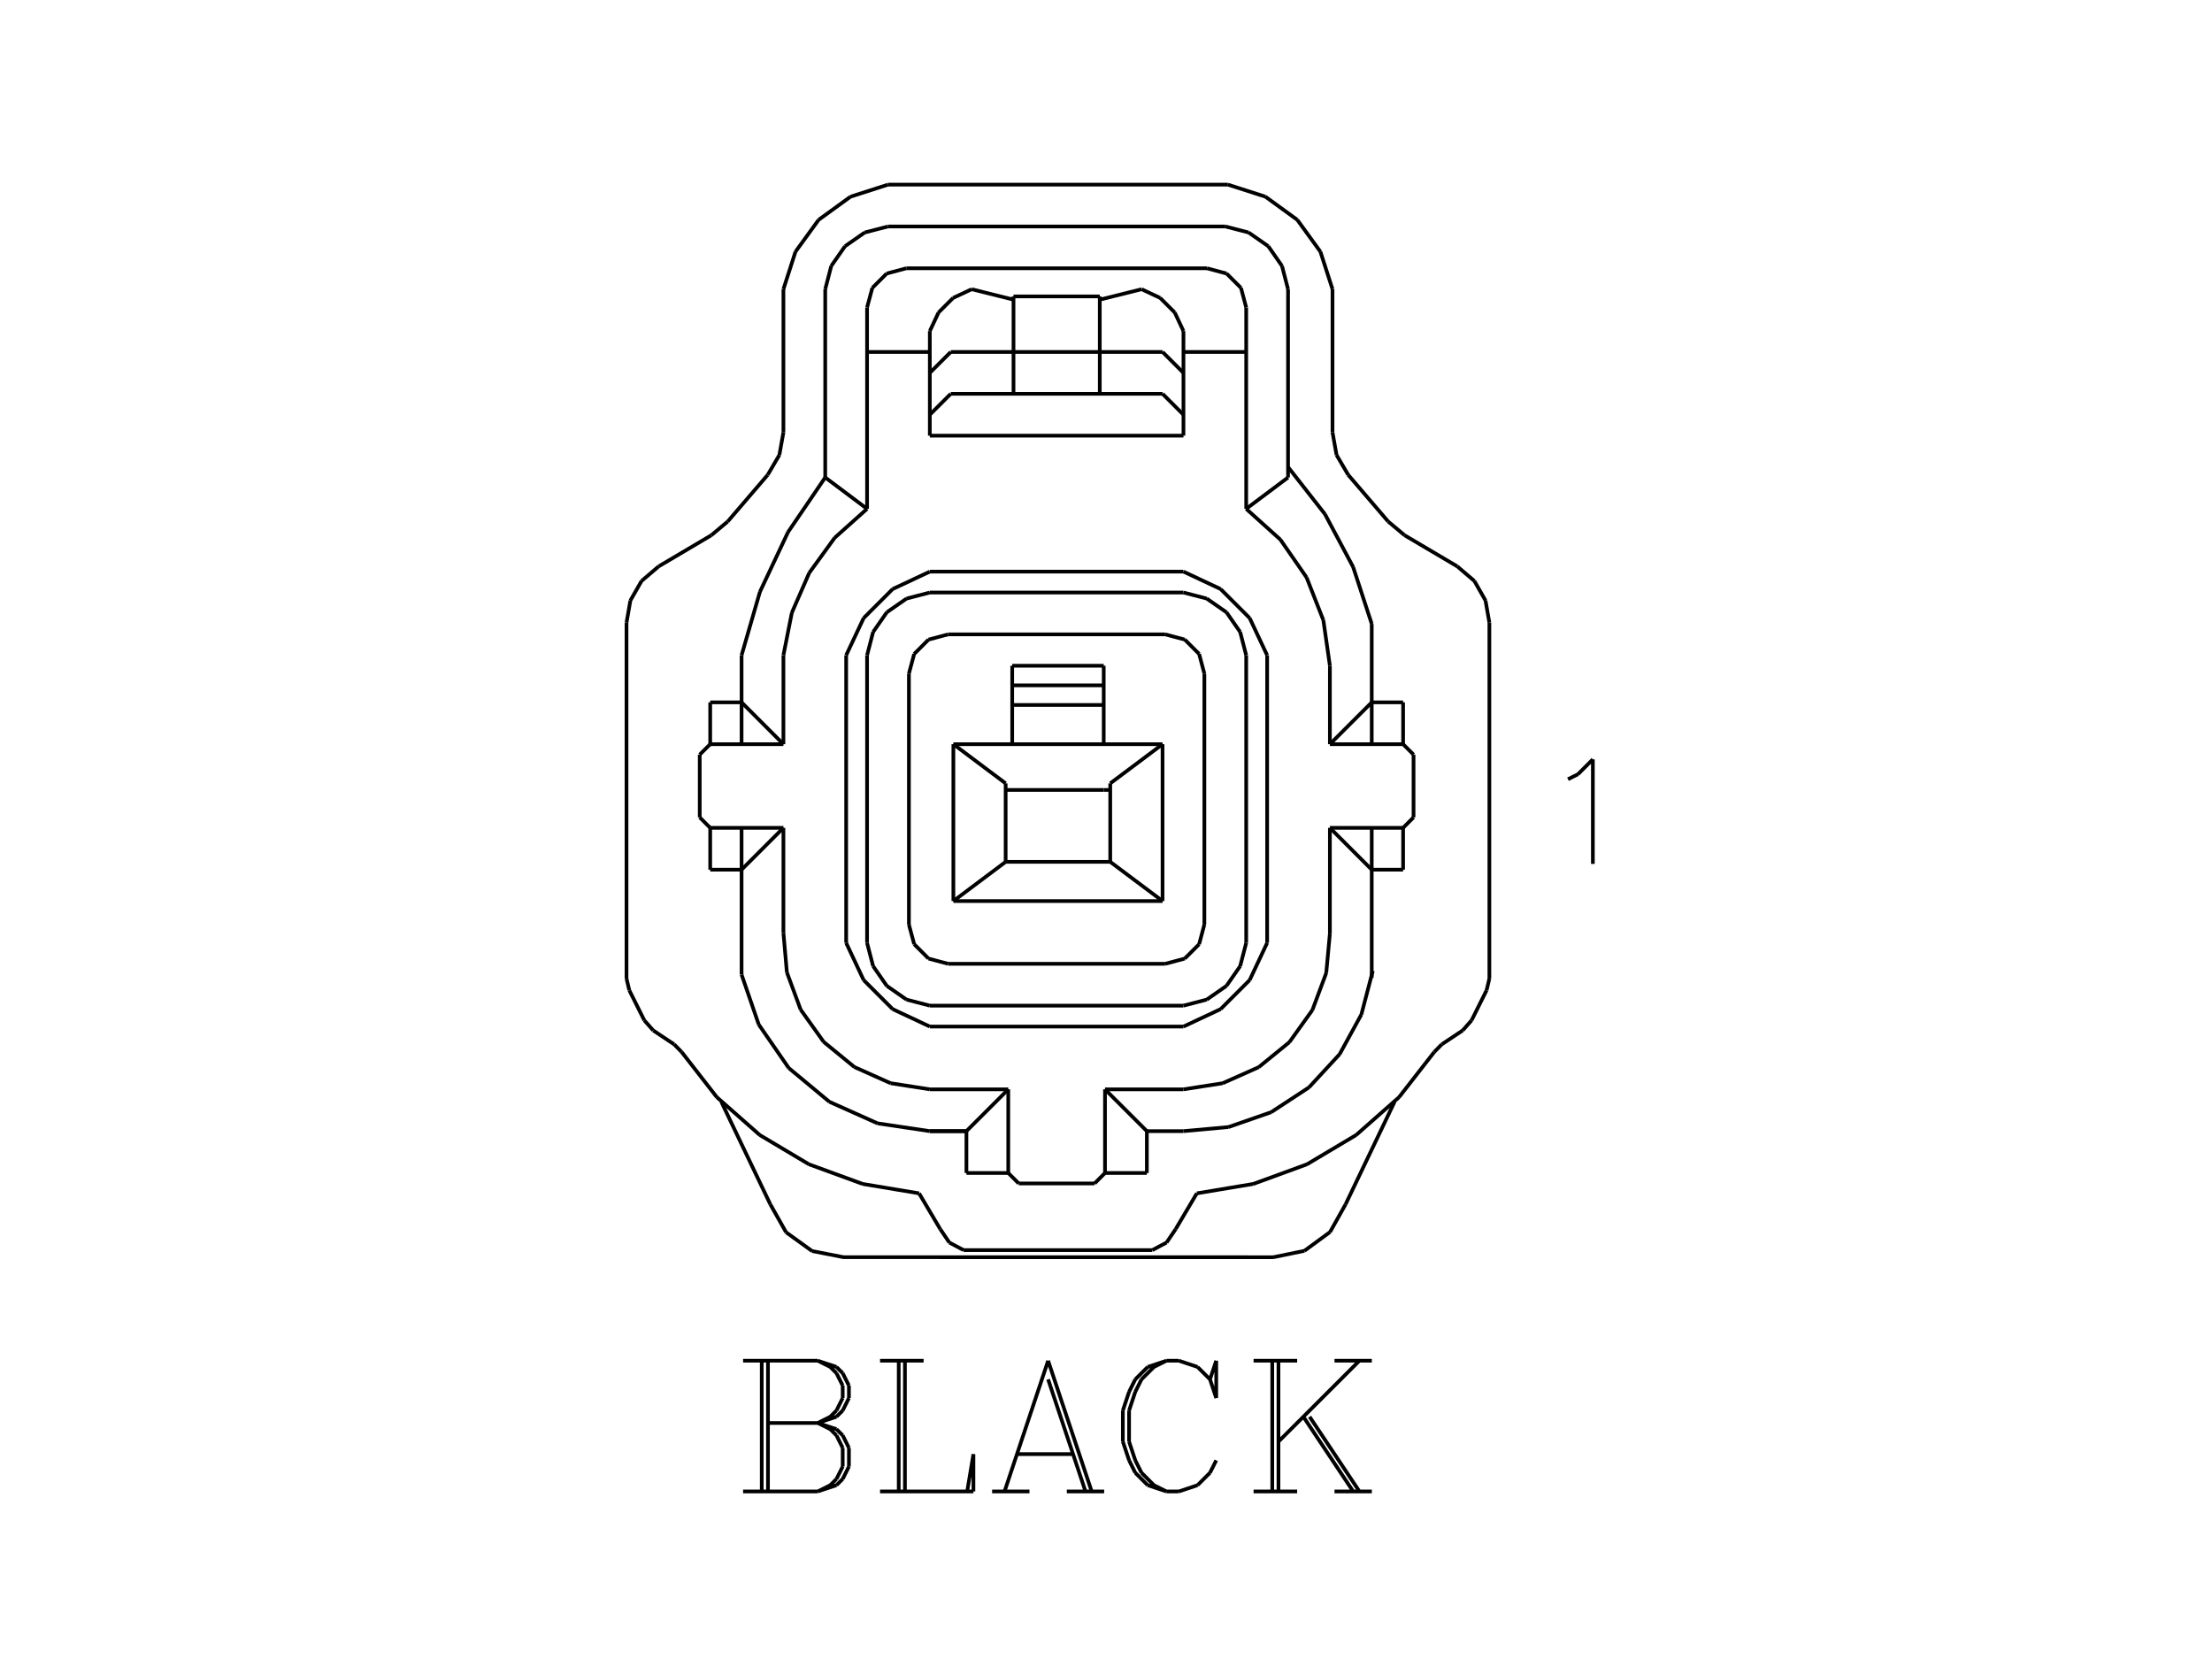 <?xml version="1.0" standalone="no"?><svg xmlns="http://www.w3.org/2000/svg" width="600.000" height="450.000" viewBox="0.0 0.0 600.000 450.000" version="1.1">
<title>Acme Converter - Post-processed with EDS-Designer: 14.44 (info@symca.com)</title>
<desc>Acme Converter - Post-processed with EDS-Designer: 14.44 (info@symca.com)</desc>
<g id="EDS_STYLE_GROUP" fill="none" stroke="black" stroke-width="1.0">
<g id="0" display="visible">
<path d="M206.62 404.55L206.62 369.09M208.31 369.09L208.31 404.55M201.56 369.09L221.82 369.09M221.82 369.09L226.89 370.78M226.89 370.78L228.58 372.47M228.58 372.47L230.27 375.84M230.27 375.84L230.27 379.22M230.27 379.22L228.58 382.6M228.58 382.6L226.89 384.29M226.89 384.29L221.82 385.98M221.82 369.09L225.2 370.78M225.2 370.78L226.89 372.47M226.89 372.47L228.58 375.84M228.58 375.84L228.58 379.22M228.58 379.22L226.89 382.6M226.89 382.6L225.2 384.29M225.2 384.29L221.82 385.98M208.31 385.98L221.82 385.98M221.82 385.98L226.89 387.66M226.89 387.66L228.58 389.35M228.58 389.35L230.27 392.73M230.27 392.73L230.27 397.8M230.27 397.8L228.58 401.17M228.58 401.17L226.89 402.86M226.89 402.86L221.82 404.55M221.82 404.55L201.56 404.55M221.82 385.98L225.2 387.66M225.2 387.66L226.89 389.35M226.89 389.35L228.58 392.73M228.58 392.73L228.58 397.8M228.58 397.8L226.89 401.17M226.89 401.17L225.2 402.86M225.2 402.86L221.82 404.55M243.78 404.55L243.78 369.09M245.46 369.09L245.46 404.55M238.71 369.09L250.53 369.09M238.71 404.55L264.04 404.55M264.04 404.55L264.04 394.42M264.04 394.42L262.35 404.55M284.3 369.09L272.48 404.55M284.3 369.09L296.12 404.55M284.3 374.15L294.44 404.55M275.86 394.42L291.06 394.42M269.11 404.55L279.24 404.55M289.37 404.55L299.5 404.55M328.21 374.15L329.9 379.22M329.9 379.22L329.9 369.09M329.9 369.09L328.21 374.15M328.21 374.15L324.83 370.78M324.83 370.78L319.77 369.09M319.77 369.09L316.39 369.09M316.39 369.09L311.32 370.78M311.32 370.78L307.94 374.15M307.94 374.15L306.26 377.53M306.26 377.53L304.57 382.6M304.57 382.6L304.57 391.04M304.57 391.04L306.26 396.11M306.26 396.11L307.94 399.48M307.94 399.48L311.32 402.86M311.32 402.86L316.39 404.55M316.39 404.55L319.77 404.55M319.77 404.55L324.83 402.86M324.83 402.86L328.21 399.48M328.21 399.48L329.9 396.11M316.39 369.09L313.01 370.78M313.01 370.78L309.63 374.15M309.63 374.15L307.94 377.53M307.94 377.53L306.26 382.6M306.26 382.6L306.26 391.04M306.26 391.04L307.94 396.11M307.94 396.11L309.63 399.48M309.63 399.48L313.01 402.86M313.01 402.86L316.39 404.55M345.1 404.55L345.1 369.09M346.78 369.09L346.78 404.55M368.74 369.09L346.78 391.04M355.23 384.29L368.74 404.55M353.54 384.29L367.05 404.55M340.03 369.09L351.85 369.09M361.98 369.09L372.11 369.09M340.03 404.55L351.85 404.55M361.98 404.55L372.11 404.55"/>
<path d="M349.38 78.45L347.74 72.14M347.74 72.14L344.02 66.79M344.02 66.79L338.67 63.06M338.67 63.06L332.36 61.43"/>
<path d="M240.87 61.43L234.56 63.06M234.56 63.06L229.21 66.79M229.21 66.79L225.48 72.14M225.48 72.14L223.84 78.45"/>
<path d="M240.87 50.08L230.7 53.35M230.7 53.35L222.05 59.63M222.05 59.63L215.77 68.28M215.77 68.28L212.5 78.45"/>
<path d="M309.66 78.45L298.31 81.28"/>
<path d="M327.39 72.77L245.83 72.77"/>
<path d="M315.34 106.82L257.89 106.82"/>
<path d="M315.34 95.47L257.89 95.47"/>
<path d="M321.01 118.17L252.21 118.17"/>
<path d="M299.73 295.48L321.01 295.48"/>
<path d="M257.18 172.07L316.05 172.07"/>
<path d="M252.21 160.72L321.01 160.72"/>
<path d="M252.21 155.05L321.01 155.05"/>
<path d="M252.21 278.45L321.01 278.45"/>
<path d="M252.21 272.78L321.01 272.78"/>
<path d="M257.18 261.43L316.05 261.43"/>
<path d="M311.08 306.82L321.01 306.82"/>
<path d="M228.7 341.01L345.5 341.02"/>
<path d="M229.52 255.76L229.52 177.74"/>
<path d="M235.19 255.76L235.19 177.74"/>
<path d="M246.54 250.79L246.54 182.71"/>
<path d="M189.8 204.69L189.8 221.71"/>
<path d="M169.94 168.9L169.94 265.43"/>
<path d="M192.64 235.9L201.15 235.9"/>
<path d="M192.64 224.55L212.5 224.55"/>
<path d="M184.9 285.36L194.44 297.61M194.44 297.61L206.08 307.87M206.08 307.87L219.42 315.81M219.42 315.81L233.99 321.14M233.99 321.14L249.3 323.69"/>
<path d="M201.15 264.36L205.81 277.91M205.81 277.91L213.95 289.7M213.95 289.7L224.97 298.86M224.97 298.86L238.04 304.71M238.04 304.71L252.21 306.82"/>
<path d="M170.69 268.6L174.77 276.77"/>
<path d="M192.64 224.55L192.64 235.9"/>
<path d="M189.8 221.71L192.64 224.55"/>
<path d="M177.18 279.5L182.86 283.28"/>
<path d="M255.04 333.4L249.3 323.69"/>
<path d="M252.21 295.48L273.49 295.48"/>
<path d="M252.21 306.82L262.14 306.82"/>
<path d="M252.21 306.82L262.14 306.82"/>
<path d="M212.5 253.02L213.44 263.75M213.44 263.75L217.17 273.85M217.17 273.85L223.42 282.61M223.42 282.61L231.75 289.43M231.75 289.43L241.58 293.82M241.58 293.82L252.21 295.48"/>
<path d="M229.52 255.76L234.26 265.84M234.26 265.84L242.13 273.72M242.13 273.72L252.21 278.45"/>
<path d="M212.5 224.55L201.15 235.9"/>
<path d="M235.19 255.76L236.83 262.07M236.83 262.07L240.55 267.42M240.55 267.42L245.9 271.14M245.9 271.14L252.21 272.78"/>
<path d="M296.9 321.01L276.33 321.01"/>
<path d="M276.33 321.01L273.49 318.17"/>
<path d="M262.14 306.82L262.14 318.17"/>
<path d="M262.14 318.17L273.49 318.17"/>
<path d="M273.49 318.17L273.49 295.48"/>
<path d="M273.49 295.48L262.14 306.82"/>
<path d="M299.73 318.17L296.9 321.01"/>
<path d="M299.73 318.17L311.08 318.17"/>
<path d="M311.08 318.17L311.08 306.82"/>
<path d="M299.73 295.48L299.73 318.17"/>
<path d="M299.73 295.48L311.08 306.82"/>
<path d="M201.15 190.51L192.64 190.51"/>
<path d="M223.84 129.51L213.76 144.32M213.76 144.32L206.13 160.53M206.13 160.53L201.15 177.74"/>
<path d="M212.5 201.86L192.64 201.86"/>
<path d="M178.66 153.63L192.94 145.19"/>
<path d="M192.64 190.51L192.64 201.86"/>
<path d="M192.64 201.86L189.8 204.69"/>
<path d="M235.19 138.02L226.41 145.87M226.41 145.87L219.5 155.4M219.5 155.4L214.79 166.19M214.79 166.19L212.5 177.74"/>
<path d="M212.5 253.02L212.5 224.55"/>
<path d="M201.15 264.36L201.15 224.55"/>
<path d="M212.5 201.86L201.15 190.51"/>
<path d="M252.21 155.05L242.13 159.78M242.13 159.78L234.26 167.66M234.26 167.66L229.52 177.74"/>
<path d="M252.21 160.72L245.9 162.36M245.9 162.36L240.55 166.08M240.55 166.08L236.83 171.43M236.83 171.43L235.19 177.74"/>
<path d="M299.38 214.27L274.56 214.27"/>
<path d="M272.78 233.77L301.15 233.77"/>
<path d="M272.78 212.49L272.78 233.77"/>
<path d="M301.15 233.77L301.15 212.49"/>
<path d="M257.89 106.82L252.21 112.49"/>
<path d="M257.89 95.47L252.21 101.14"/>
<path d="M263.56 78.45L258.52 80.82M258.52 80.82L254.58 84.76M254.58 84.76L252.21 89.8"/>
<path d="M252.21 118.17L252.21 89.8"/>
<path d="M212.5 78.45L212.5 117.28"/>
<path d="M223.84 78.45L223.84 129.51"/>
<path d="M235.19 83.41L235.19 138.02"/>
<path d="M235.19 138.02L223.84 129.51"/>
<path d="M252.21 95.47L235.19 95.47"/>
<path d="M298.31 80.4L274.91 80.4"/>
<path d="M274.91 81.28L263.56 78.45"/>
<path d="M274.91 106.82L274.91 80.4"/>
<path d="M298.31 106.82L298.31 80.4"/>
<path d="M383.42 204.69L383.42 221.71"/>
<path d="M343.71 255.76L343.71 177.74"/>
<path d="M338.03 255.76L338.03 177.74"/>
<path d="M326.68 250.79L326.68 182.71"/>
<path d="M360.73 224.55L372.08 235.9"/>
<path d="M380.59 224.55L360.73 224.55"/>
<path d="M321.01 306.82L333.22 305.71M333.22 305.71L344.8 301.68M344.8 301.68L355.05 294.96M355.05 294.96L363.37 285.95M363.37 285.95L369.26 275.2M369.26 275.2L372.37 263.34"/>
<path d="M321.01 295.48L331.62 293.83M331.62 293.83L341.42 289.47M341.42 289.47L349.74 282.69M349.74 282.69L355.99 273.96M355.99 273.96L359.74 263.91M359.74 263.91L360.73 253.22"/>
<path d="M321.01 278.45L331.09 273.72M331.09 273.72L338.97 265.84M338.97 265.84L343.71 255.76"/>
<path d="M321.01 272.78L327.32 271.14M327.32 271.14L332.67 267.42M332.67 267.42L336.39 262.07M336.39 262.07L338.03 255.76"/>
<path d="M380.59 224.55L380.59 235.9"/>
<path d="M383.42 221.71L380.59 224.55"/>
<path d="M380.59 235.9L372.08 235.9"/>
<path d="M360.73 180.58L358.96 168.23M358.96 168.23L354.4 156.62M354.4 156.62L347.3 146.37M347.3 146.37L338.03 138.02"/>
<path d="M372.08 169.23L367.03 153.79M367.03 153.79L359.39 139.46M359.39 139.46L349.38 126.68"/>
<path d="M360.73 201.86L372.08 190.51"/>
<path d="M360.73 201.86L380.59 201.86"/>
<path d="M360.73 253.22L360.73 224.55"/>
<path d="M343.71 177.74L338.97 167.66M338.97 167.66L331.09 159.78M331.09 159.78L321.01 155.05"/>
<path d="M338.03 177.74L336.39 171.43M336.39 171.43L332.67 166.08M332.67 166.08L327.32 162.36M327.32 162.36L321.01 160.72"/>
<path d="M372.08 265.24L372.08 224.55"/>
<path d="M380.59 190.51L380.59 201.86"/>
<path d="M380.59 201.86L383.42 204.69"/>
<path d="M372.08 190.51L380.59 190.51"/>
<path d="M321.01 118.17L321.01 89.8"/>
<path d="M349.38 129.51L349.38 78.45"/>
<path d="M338.03 138.02L338.03 83.41"/>
<path d="M321.01 112.49L315.34 106.82"/>
<path d="M338.03 138.02L349.38 129.51"/>
<path d="M338.03 95.47L321.01 95.47"/>
<path d="M321.01 101.14L315.34 95.47"/>
<path d="M321.01 89.8L318.64 84.76M318.64 84.76L314.7 80.82M314.7 80.82L309.66 78.45"/>
<path d="M333.07 50.08L240.87 50.08"/>
<path d="M332.36 61.43L240.87 61.43"/>
<path d="M208.95 326.68L213.22 334.25M213.22 334.25L220.27 339.34M220.27 339.34L228.79 341.01"/>
<path d="M208.95 326.68L195.67 298.89"/>
<path d="M326.68 182.71L325.26 177.39M325.26 177.39L321.37 173.49M321.37 173.49L316.05 172.07"/>
<path d="M257.18 172.07L251.86 173.49M251.86 173.49L247.97 177.39M247.97 177.39L246.54 182.71"/>
<path d="M246.54 250.79L247.97 256.11M247.97 256.11L251.86 260.01M251.86 260.01L257.18 261.43"/>
<path d="M316.05 261.43L321.37 260.01M321.37 260.01L325.26 256.11M325.26 256.11L326.68 250.79"/>
<path d="M338.03 83.41L336.61 78.09M336.61 78.09L332.71 74.2M332.71 74.2L327.39 72.77"/>
<path d="M245.83 72.77L240.51 74.2M240.51 74.2L236.62 78.09M236.62 78.09L235.19 83.41"/>
<path d="M258.6 201.86L258.6 244.41"/>
<path d="M315.34 201.86L258.6 201.86"/>
<path d="M315.34 244.41L315.34 201.86"/>
<path d="M258.6 244.41L315.34 244.41"/>
<path d="M272.78 212.49L258.6 201.86"/>
<path d="M272.78 233.77L258.6 244.41"/>
<path d="M301.15 233.77L315.34 244.41"/>
<path d="M315.34 201.86L301.15 212.49"/>
<path d="M274.56 201.86L274.56 180.58"/>
<path d="M274.56 191.22L299.38 191.22"/>
<path d="M299.38 180.58L299.38 201.86"/>
<path d="M299.38 214.27L301.15 214.27"/>
<path d="M274.56 214.27L272.78 214.27"/>
<path d="M274.56 180.58L299.38 180.58"/>
<path d="M274.56 185.9L299.38 185.9"/>
<path d="M261.38 339.09L312.55 339.09"/>
<path d="M255.04 333.4L257.51 337.04M257.51 337.04L261.38 339.09"/>
<path d="M169.94 265.43L170.69 268.6"/>
<path d="M174.77 276.77L177.18 279.5"/>
<path d="M184.9 285.36L182.86 283.28"/>
<path d="M197.39 141.46L208.23 128.82"/>
<path d="M208.23 128.82L211.4 123.43M211.4 123.43L212.5 117.28"/>
<path d="M192.94 145.19L197.39 141.46"/>
<path d="M178.66 153.63L174.02 157.59M174.02 157.59L170.99 162.89M170.99 162.89L169.94 168.9"/>
<path d="M376.54 141.46L365.71 128.82"/>
<path d="M376.54 141.46L380.99 145.19"/>
<path d="M361.44 117.28L362.54 123.43M362.54 123.43L365.71 128.82"/>
<path d="M403.99 168.9L402.94 162.89M402.94 162.89L399.92 157.59M399.92 157.59L395.28 153.63"/>
<path d="M395.28 153.63L380.99 145.19"/>
<path d="M403.99 168.9L403.99 265.43"/>
<path d="M361.44 78.45L358.16 68.28M358.16 68.28L351.89 59.63M351.89 59.63L343.24 53.35M343.24 53.35L333.07 50.08"/>
<path d="M361.44 78.45L361.44 117.28"/>
<path d="M396.75 279.5L391.07 283.28"/>
<path d="M403.24 268.6L399.16 276.77"/>
<path d="M396.75 279.5L399.16 276.77"/>
<path d="M403.24 268.6L403.99 265.43"/>
<path d="M391.07 283.28L389.03 285.36"/>
<path d="M364.98 326.68L378.26 298.89"/>
<path d="M324.64 323.69L339.94 321.14M339.94 321.14L354.52 315.81M354.52 315.81L367.85 307.87M367.85 307.87L379.49 297.61M379.49 297.61L389.03 285.36"/>
<path d="M345.38 341.02L353.82 339.28M353.82 339.28L360.77 334.19M360.77 334.19L364.98 326.68"/>
<path d="M318.89 333.4L324.64 323.69"/>
<path d="M312.55 339.09L316.43 337.04M316.43 337.04L318.89 333.4"/>
<path d="M212.5 201.86L212.5 177.74"/>
<path d="M201.15 201.86L201.15 177.74"/>
<path d="M360.73 201.86L360.73 180.58"/>
<path d="M372.08 201.86L372.08 169.23"/>
<path d="M425.31 211.37L428.01 210.02M428.01 210.02L432.06 205.96M432.06 205.96L432.06 234.33"/>
</g>
</g>
</svg>

